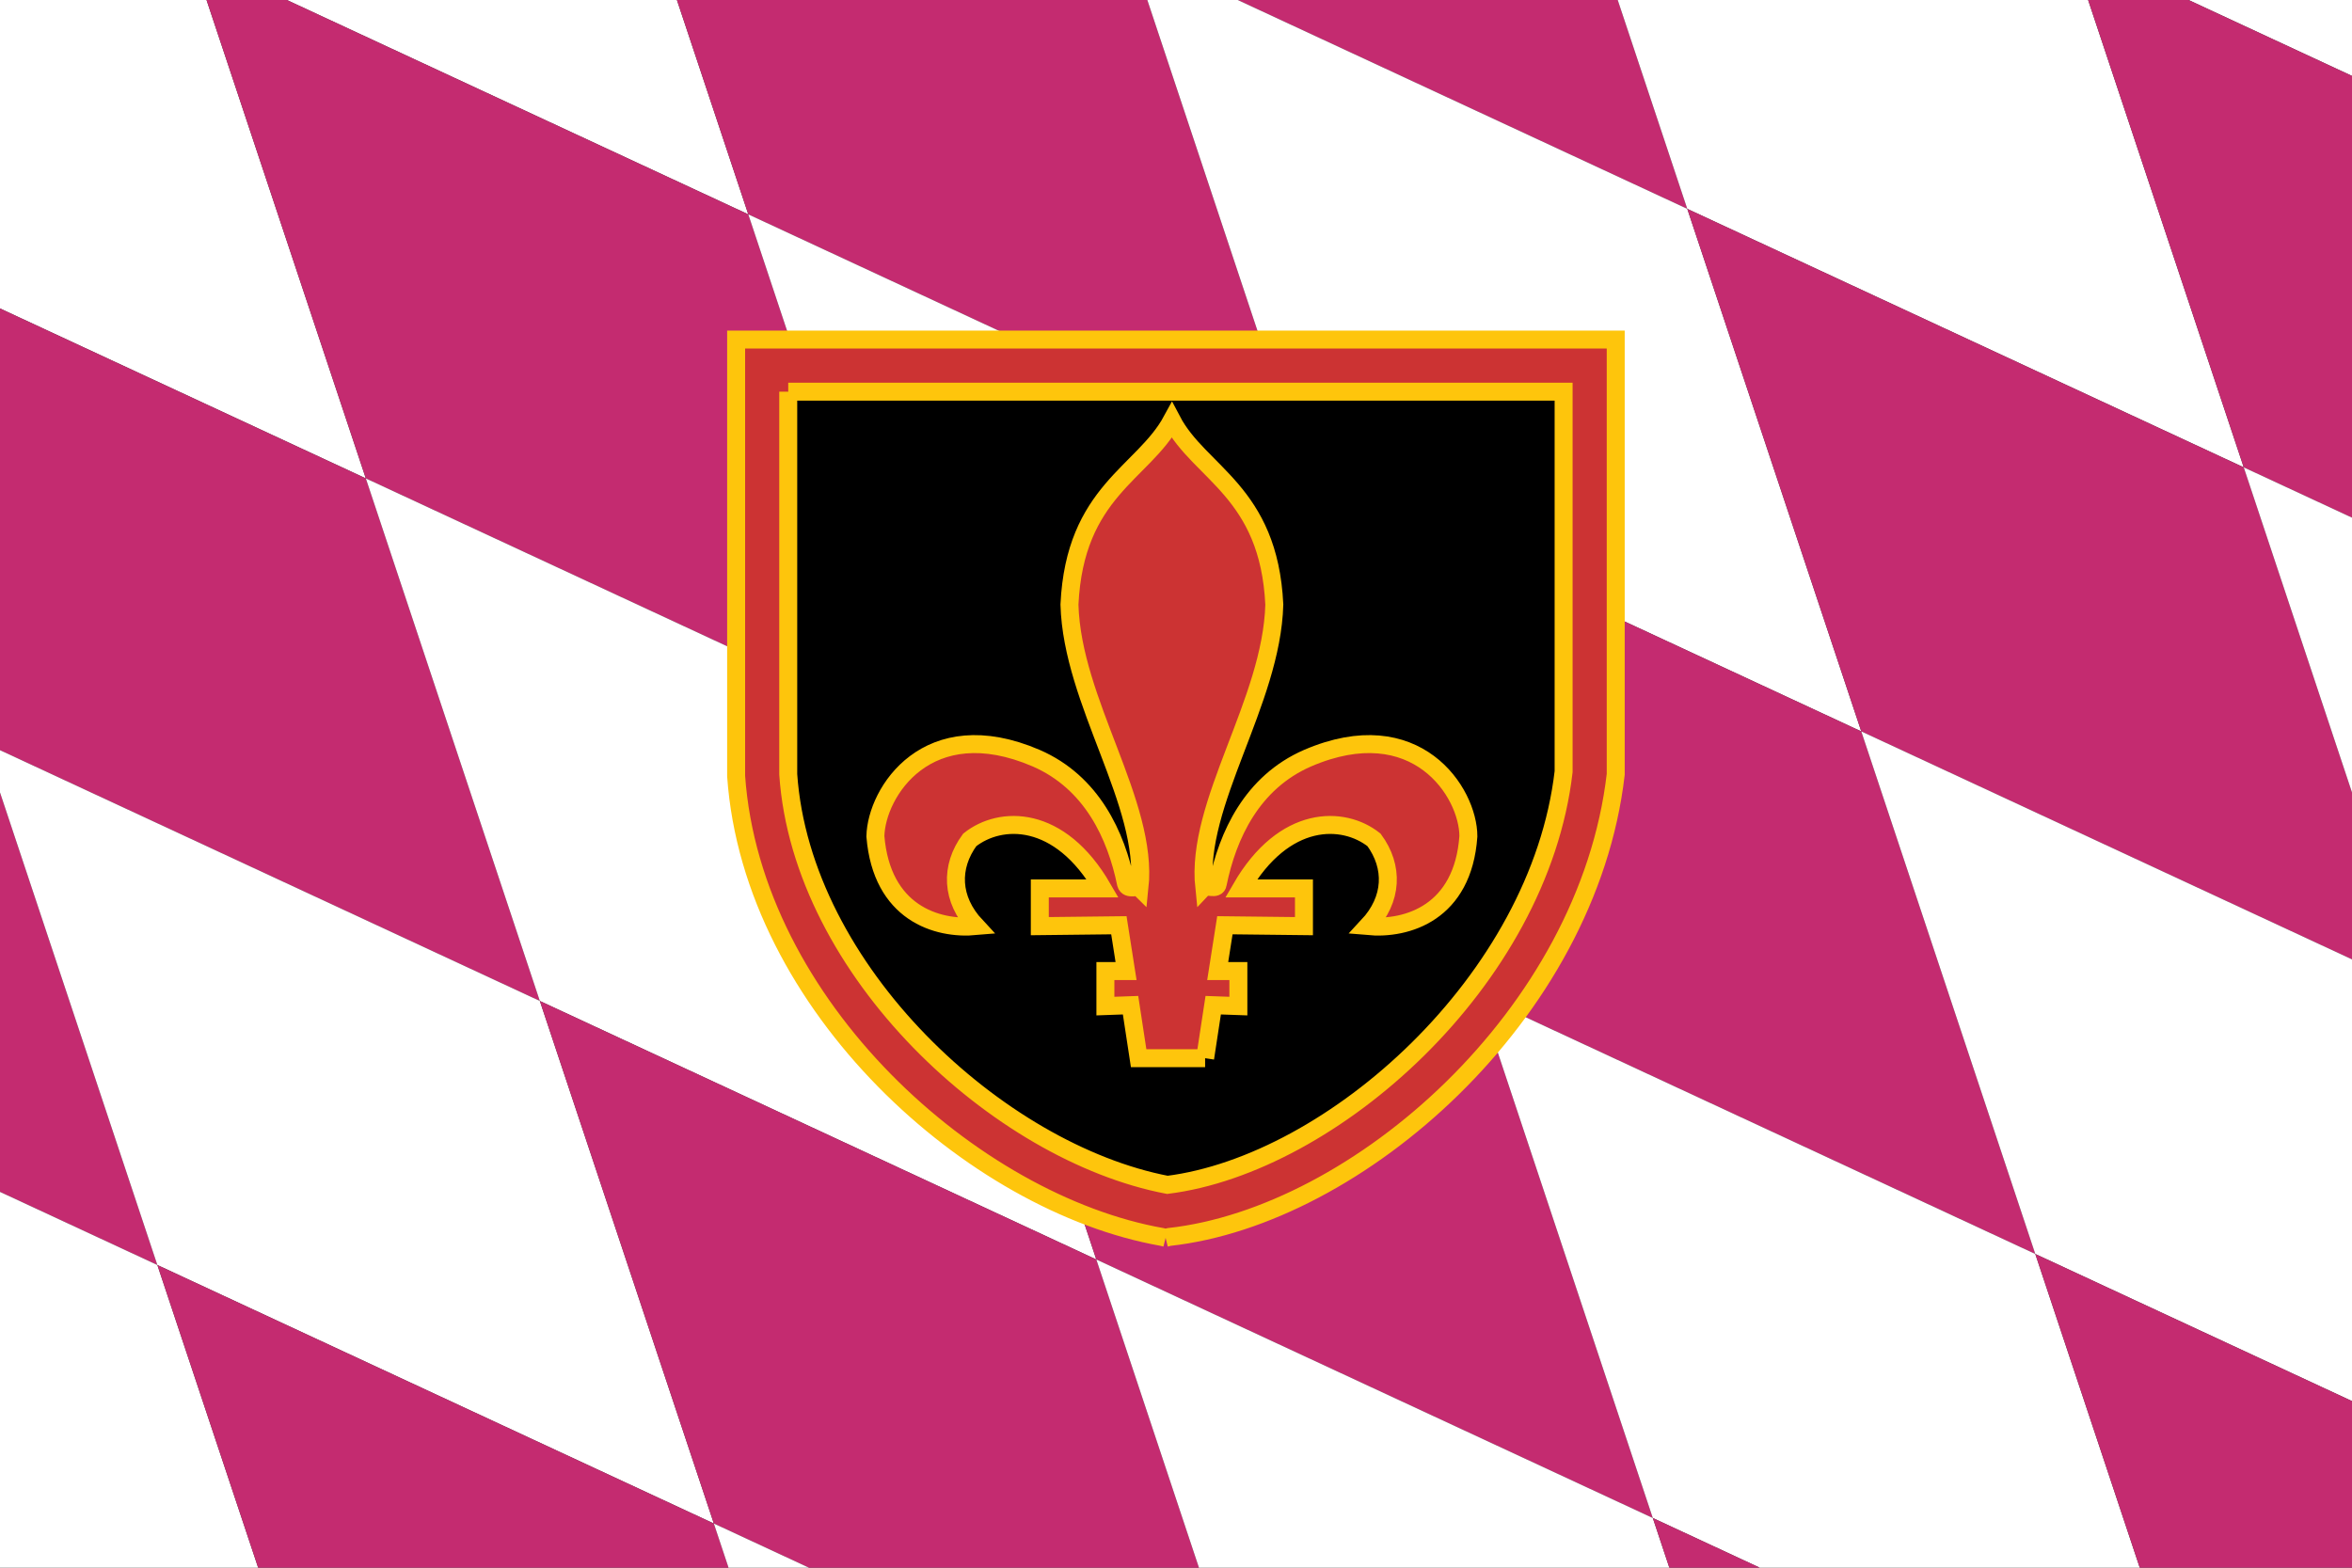 <?xml version="1.0" encoding="utf-8" ?>
<svg baseProfile="full" height="100px" version="1.1" width="150px" xmlns="http://www.w3.org/2000/svg" xmlns:ev="http://www.w3.org/2001/xml-events" xmlns:xlink="http://www.w3.org/1999/xlink"><rect width="100%" height="100%" fill="#333333" stroke="none"/><defs><clipPath id="mask0"><rect height="100" width="150" x="0" y="0" /></clipPath></defs><g clip-path="url(#mask0)"><rect fill="#c42b70" height="33.333" stroke="none" transform="translate(-600 -400) skewX(18.414) skewY(28.797)" width="30.0" x="0.0" y="0.0" /><rect fill="#ffffff" height="33.333" stroke="none" transform="translate(-600 -400) skewX(18.414) skewY(28.797)" width="30.0" x="0.0" y="33.333" /><rect fill="#c42b70" height="33.333" stroke="none" transform="translate(-600 -400) skewX(18.414) skewY(28.797)" width="30.0" x="0.0" y="66.667" /><rect fill="#ffffff" height="33.333" stroke="none" transform="translate(-600 -400) skewX(18.414) skewY(28.797)" width="30.0" x="0.0" y="100.0" /><rect fill="#c42b70" height="33.333" stroke="none" transform="translate(-600 -400) skewX(18.414) skewY(28.797)" width="30.0" x="0.0" y="133.333" /><rect fill="#ffffff" height="33.333" stroke="none" transform="translate(-600 -400) skewX(18.414) skewY(28.797)" width="30.0" x="0.0" y="166.667" /><rect fill="#c42b70" height="33.333" stroke="none" transform="translate(-600 -400) skewX(18.414) skewY(28.797)" width="30.0" x="0.0" y="200.0" /><rect fill="#ffffff" height="33.333" stroke="none" transform="translate(-600 -400) skewX(18.414) skewY(28.797)" width="30.0" x="0.0" y="233.333" /><rect fill="#c42b70" height="33.333" stroke="none" transform="translate(-600 -400) skewX(18.414) skewY(28.797)" width="30.0" x="0.0" y="266.667" /><rect fill="#ffffff" height="33.333" stroke="none" transform="translate(-600 -400) skewX(18.414) skewY(28.797)" width="30.0" x="0.0" y="300.0" /><rect fill="#c42b70" height="33.333" stroke="none" transform="translate(-600 -400) skewX(18.414) skewY(28.797)" width="30.0" x="0.0" y="333.333" /><rect fill="#ffffff" height="33.333" stroke="none" transform="translate(-600 -400) skewX(18.414) skewY(28.797)" width="30.0" x="0.0" y="366.667" /><rect fill="#c42b70" height="33.333" stroke="none" transform="translate(-600 -400) skewX(18.414) skewY(28.797)" width="30.0" x="0.0" y="400.0" /><rect fill="#ffffff" height="33.333" stroke="none" transform="translate(-600 -400) skewX(18.414) skewY(28.797)" width="30.0" x="0.0" y="433.333" /><rect fill="#c42b70" height="33.333" stroke="none" transform="translate(-600 -400) skewX(18.414) skewY(28.797)" width="30.0" x="0.0" y="466.667" /><rect fill="#ffffff" height="33.333" stroke="none" transform="translate(-600 -400) skewX(18.414) skewY(28.797)" width="30.0" x="30.0" y="0.0" /><rect fill="#c42b70" height="33.333" stroke="none" transform="translate(-600 -400) skewX(18.414) skewY(28.797)" width="30.0" x="30.0" y="33.333" /><rect fill="#ffffff" height="33.333" stroke="none" transform="translate(-600 -400) skewX(18.414) skewY(28.797)" width="30.0" x="30.0" y="66.667" /><rect fill="#c42b70" height="33.333" stroke="none" transform="translate(-600 -400) skewX(18.414) skewY(28.797)" width="30.0" x="30.0" y="100.0" /><rect fill="#ffffff" height="33.333" stroke="none" transform="translate(-600 -400) skewX(18.414) skewY(28.797)" width="30.0" x="30.0" y="133.333" /><rect fill="#c42b70" height="33.333" stroke="none" transform="translate(-600 -400) skewX(18.414) skewY(28.797)" width="30.0" x="30.0" y="166.667" /><rect fill="#ffffff" height="33.333" stroke="none" transform="translate(-600 -400) skewX(18.414) skewY(28.797)" width="30.0" x="30.0" y="200.0" /><rect fill="#c42b70" height="33.333" stroke="none" transform="translate(-600 -400) skewX(18.414) skewY(28.797)" width="30.0" x="30.0" y="233.333" /><rect fill="#ffffff" height="33.333" stroke="none" transform="translate(-600 -400) skewX(18.414) skewY(28.797)" width="30.0" x="30.0" y="266.667" /><rect fill="#c42b70" height="33.333" stroke="none" transform="translate(-600 -400) skewX(18.414) skewY(28.797)" width="30.0" x="30.0" y="300.0" /><rect fill="#ffffff" height="33.333" stroke="none" transform="translate(-600 -400) skewX(18.414) skewY(28.797)" width="30.0" x="30.0" y="333.333" /><rect fill="#c42b70" height="33.333" stroke="none" transform="translate(-600 -400) skewX(18.414) skewY(28.797)" width="30.0" x="30.0" y="366.667" /><rect fill="#ffffff" height="33.333" stroke="none" transform="translate(-600 -400) skewX(18.414) skewY(28.797)" width="30.0" x="30.0" y="400.0" /><rect fill="#c42b70" height="33.333" stroke="none" transform="translate(-600 -400) skewX(18.414) skewY(28.797)" width="30.0" x="30.0" y="433.333" /><rect fill="#ffffff" height="33.333" stroke="none" transform="translate(-600 -400) skewX(18.414) skewY(28.797)" width="30.0" x="30.0" y="466.667" /><rect fill="#c42b70" height="33.333" stroke="none" transform="translate(-600 -400) skewX(18.414) skewY(28.797)" width="30.0" x="60.0" y="0.0" /><rect fill="#ffffff" height="33.333" stroke="none" transform="translate(-600 -400) skewX(18.414) skewY(28.797)" width="30.0" x="60.0" y="33.333" /><rect fill="#c42b70" height="33.333" stroke="none" transform="translate(-600 -400) skewX(18.414) skewY(28.797)" width="30.0" x="60.0" y="66.667" /><rect fill="#ffffff" height="33.333" stroke="none" transform="translate(-600 -400) skewX(18.414) skewY(28.797)" width="30.0" x="60.0" y="100.0" /><rect fill="#c42b70" height="33.333" stroke="none" transform="translate(-600 -400) skewX(18.414) skewY(28.797)" width="30.0" x="60.0" y="133.333" /><rect fill="#ffffff" height="33.333" stroke="none" transform="translate(-600 -400) skewX(18.414) skewY(28.797)" width="30.0" x="60.0" y="166.667" /><rect fill="#c42b70" height="33.333" stroke="none" transform="translate(-600 -400) skewX(18.414) skewY(28.797)" width="30.0" x="60.0" y="200.0" /><rect fill="#ffffff" height="33.333" stroke="none" transform="translate(-600 -400) skewX(18.414) skewY(28.797)" width="30.0" x="60.0" y="233.333" /><rect fill="#c42b70" height="33.333" stroke="none" transform="translate(-600 -400) skewX(18.414) skewY(28.797)" width="30.0" x="60.0" y="266.667" /><rect fill="#ffffff" height="33.333" stroke="none" transform="translate(-600 -400) skewX(18.414) skewY(28.797)" width="30.0" x="60.0" y="300.0" /><rect fill="#c42b70" height="33.333" stroke="none" transform="translate(-600 -400) skewX(18.414) skewY(28.797)" width="30.0" x="60.0" y="333.333" /><rect fill="#ffffff" height="33.333" stroke="none" transform="translate(-600 -400) skewX(18.414) skewY(28.797)" width="30.0" x="60.0" y="366.667" /><rect fill="#c42b70" height="33.333" stroke="none" transform="translate(-600 -400) skewX(18.414) skewY(28.797)" width="30.0" x="60.0" y="400.0" /><rect fill="#ffffff" height="33.333" stroke="none" transform="translate(-600 -400) skewX(18.414) skewY(28.797)" width="30.0" x="60.0" y="433.333" /><rect fill="#c42b70" height="33.333" stroke="none" transform="translate(-600 -400) skewX(18.414) skewY(28.797)" width="30.0" x="60.0" y="466.667" /><rect fill="#ffffff" height="33.333" stroke="none" transform="translate(-600 -400) skewX(18.414) skewY(28.797)" width="30.0" x="90.0" y="0.0" /><rect fill="#c42b70" height="33.333" stroke="none" transform="translate(-600 -400) skewX(18.414) skewY(28.797)" width="30.0" x="90.0" y="33.333" /><rect fill="#ffffff" height="33.333" stroke="none" transform="translate(-600 -400) skewX(18.414) skewY(28.797)" width="30.0" x="90.0" y="66.667" /><rect fill="#c42b70" height="33.333" stroke="none" transform="translate(-600 -400) skewX(18.414) skewY(28.797)" width="30.0" x="90.0" y="100.0" /><rect fill="#ffffff" height="33.333" stroke="none" transform="translate(-600 -400) skewX(18.414) skewY(28.797)" width="30.0" x="90.0" y="133.333" /><rect fill="#c42b70" height="33.333" stroke="none" transform="translate(-600 -400) skewX(18.414) skewY(28.797)" width="30.0" x="90.0" y="166.667" /><rect fill="#ffffff" height="33.333" stroke="none" transform="translate(-600 -400) skewX(18.414) skewY(28.797)" width="30.0" x="90.0" y="200.0" /><rect fill="#c42b70" height="33.333" stroke="none" transform="translate(-600 -400) skewX(18.414) skewY(28.797)" width="30.0" x="90.0" y="233.333" /><rect fill="#ffffff" height="33.333" stroke="none" transform="translate(-600 -400) skewX(18.414) skewY(28.797)" width="30.0" x="90.0" y="266.667" /><rect fill="#c42b70" height="33.333" stroke="none" transform="translate(-600 -400) skewX(18.414) skewY(28.797)" width="30.0" x="90.0" y="300.0" /><rect fill="#ffffff" height="33.333" stroke="none" transform="translate(-600 -400) skewX(18.414) skewY(28.797)" width="30.0" x="90.0" y="333.333" /><rect fill="#c42b70" height="33.333" stroke="none" transform="translate(-600 -400) skewX(18.414) skewY(28.797)" width="30.0" x="90.0" y="366.667" /><rect fill="#ffffff" height="33.333" stroke="none" transform="translate(-600 -400) skewX(18.414) skewY(28.797)" width="30.0" x="90.0" y="400.0" /><rect fill="#c42b70" height="33.333" stroke="none" transform="translate(-600 -400) skewX(18.414) skewY(28.797)" width="30.0" x="90.0" y="433.333" /><rect fill="#ffffff" height="33.333" stroke="none" transform="translate(-600 -400) skewX(18.414) skewY(28.797)" width="30.0" x="90.0" y="466.667" /><rect fill="#c42b70" height="33.333" stroke="none" transform="translate(-600 -400) skewX(18.414) skewY(28.797)" width="30.0" x="120.0" y="0.0" /><rect fill="#ffffff" height="33.333" stroke="none" transform="translate(-600 -400) skewX(18.414) skewY(28.797)" width="30.0" x="120.0" y="33.333" /><rect fill="#c42b70" height="33.333" stroke="none" transform="translate(-600 -400) skewX(18.414) skewY(28.797)" width="30.0" x="120.0" y="66.667" /><rect fill="#ffffff" height="33.333" stroke="none" transform="translate(-600 -400) skewX(18.414) skewY(28.797)" width="30.0" x="120.0" y="100.0" /><rect fill="#c42b70" height="33.333" stroke="none" transform="translate(-600 -400) skewX(18.414) skewY(28.797)" width="30.0" x="120.0" y="133.333" /><rect fill="#ffffff" height="33.333" stroke="none" transform="translate(-600 -400) skewX(18.414) skewY(28.797)" width="30.0" x="120.0" y="166.667" /><rect fill="#c42b70" height="33.333" stroke="none" transform="translate(-600 -400) skewX(18.414) skewY(28.797)" width="30.0" x="120.0" y="200.0" /><rect fill="#ffffff" height="33.333" stroke="none" transform="translate(-600 -400) skewX(18.414) skewY(28.797)" width="30.0" x="120.0" y="233.333" /><rect fill="#c42b70" height="33.333" stroke="none" transform="translate(-600 -400) skewX(18.414) skewY(28.797)" width="30.0" x="120.0" y="266.667" /><rect fill="#ffffff" height="33.333" stroke="none" transform="translate(-600 -400) skewX(18.414) skewY(28.797)" width="30.0" x="120.0" y="300.0" /><rect fill="#c42b70" height="33.333" stroke="none" transform="translate(-600 -400) skewX(18.414) skewY(28.797)" width="30.0" x="120.0" y="333.333" /><rect fill="#ffffff" height="33.333" stroke="none" transform="translate(-600 -400) skewX(18.414) skewY(28.797)" width="30.0" x="120.0" y="366.667" /><rect fill="#c42b70" height="33.333" stroke="none" transform="translate(-600 -400) skewX(18.414) skewY(28.797)" width="30.0" x="120.0" y="400.0" /><rect fill="#ffffff" height="33.333" stroke="none" transform="translate(-600 -400) skewX(18.414) skewY(28.797)" width="30.0" x="120.0" y="433.333" /><rect fill="#c42b70" height="33.333" stroke="none" transform="translate(-600 -400) skewX(18.414) skewY(28.797)" width="30.0" x="120.0" y="466.667" /><rect fill="#ffffff" height="33.333" stroke="none" transform="translate(-600 -400) skewX(18.414) skewY(28.797)" width="30.0" x="150.0" y="0.0" /><rect fill="#c42b70" height="33.333" stroke="none" transform="translate(-600 -400) skewX(18.414) skewY(28.797)" width="30.0" x="150.0" y="33.333" /><rect fill="#ffffff" height="33.333" stroke="none" transform="translate(-600 -400) skewX(18.414) skewY(28.797)" width="30.0" x="150.0" y="66.667" /><rect fill="#c42b70" height="33.333" stroke="none" transform="translate(-600 -400) skewX(18.414) skewY(28.797)" width="30.0" x="150.0" y="100.0" /><rect fill="#ffffff" height="33.333" stroke="none" transform="translate(-600 -400) skewX(18.414) skewY(28.797)" width="30.0" x="150.0" y="133.333" /><rect fill="#c42b70" height="33.333" stroke="none" transform="translate(-600 -400) skewX(18.414) skewY(28.797)" width="30.0" x="150.0" y="166.667" /><rect fill="#ffffff" height="33.333" stroke="none" transform="translate(-600 -400) skewX(18.414) skewY(28.797)" width="30.0" x="150.0" y="200.0" /><rect fill="#c42b70" height="33.333" stroke="none" transform="translate(-600 -400) skewX(18.414) skewY(28.797)" width="30.0" x="150.0" y="233.333" /><rect fill="#ffffff" height="33.333" stroke="none" transform="translate(-600 -400) skewX(18.414) skewY(28.797)" width="30.0" x="150.0" y="266.667" /><rect fill="#c42b70" height="33.333" stroke="none" transform="translate(-600 -400) skewX(18.414) skewY(28.797)" width="30.0" x="150.0" y="300.0" /><rect fill="#ffffff" height="33.333" stroke="none" transform="translate(-600 -400) skewX(18.414) skewY(28.797)" width="30.0" x="150.0" y="333.333" /><rect fill="#c42b70" height="33.333" stroke="none" transform="translate(-600 -400) skewX(18.414) skewY(28.797)" width="30.0" x="150.0" y="366.667" /><rect fill="#ffffff" height="33.333" stroke="none" transform="translate(-600 -400) skewX(18.414) skewY(28.797)" width="30.0" x="150.0" y="400.0" /><rect fill="#c42b70" height="33.333" stroke="none" transform="translate(-600 -400) skewX(18.414) skewY(28.797)" width="30.0" x="150.0" y="433.333" /><rect fill="#ffffff" height="33.333" stroke="none" transform="translate(-600 -400) skewX(18.414) skewY(28.797)" width="30.0" x="150.0" y="466.667" /><rect fill="#c42b70" height="33.333" stroke="none" transform="translate(-600 -400) skewX(18.414) skewY(28.797)" width="30.0" x="180.0" y="0.0" /><rect fill="#ffffff" height="33.333" stroke="none" transform="translate(-600 -400) skewX(18.414) skewY(28.797)" width="30.0" x="180.0" y="33.333" /><rect fill="#c42b70" height="33.333" stroke="none" transform="translate(-600 -400) skewX(18.414) skewY(28.797)" width="30.0" x="180.0" y="66.667" /><rect fill="#ffffff" height="33.333" stroke="none" transform="translate(-600 -400) skewX(18.414) skewY(28.797)" width="30.0" x="180.0" y="100.0" /><rect fill="#c42b70" height="33.333" stroke="none" transform="translate(-600 -400) skewX(18.414) skewY(28.797)" width="30.0" x="180.0" y="133.333" /><rect fill="#ffffff" height="33.333" stroke="none" transform="translate(-600 -400) skewX(18.414) skewY(28.797)" width="30.0" x="180.0" y="166.667" /><rect fill="#c42b70" height="33.333" stroke="none" transform="translate(-600 -400) skewX(18.414) skewY(28.797)" width="30.0" x="180.0" y="200.0" /><rect fill="#ffffff" height="33.333" stroke="none" transform="translate(-600 -400) skewX(18.414) skewY(28.797)" width="30.0" x="180.0" y="233.333" /><rect fill="#c42b70" height="33.333" stroke="none" transform="translate(-600 -400) skewX(18.414) skewY(28.797)" width="30.0" x="180.0" y="266.667" /><rect fill="#ffffff" height="33.333" stroke="none" transform="translate(-600 -400) skewX(18.414) skewY(28.797)" width="30.0" x="180.0" y="300.0" /><rect fill="#c42b70" height="33.333" stroke="none" transform="translate(-600 -400) skewX(18.414) skewY(28.797)" width="30.0" x="180.0" y="333.333" /><rect fill="#ffffff" height="33.333" stroke="none" transform="translate(-600 -400) skewX(18.414) skewY(28.797)" width="30.0" x="180.0" y="366.667" /><rect fill="#c42b70" height="33.333" stroke="none" transform="translate(-600 -400) skewX(18.414) skewY(28.797)" width="30.0" x="180.0" y="400.0" /><rect fill="#ffffff" height="33.333" stroke="none" transform="translate(-600 -400) skewX(18.414) skewY(28.797)" width="30.0" x="180.0" y="433.333" /><rect fill="#c42b70" height="33.333" stroke="none" transform="translate(-600 -400) skewX(18.414) skewY(28.797)" width="30.0" x="180.0" y="466.667" /><rect fill="#ffffff" height="33.333" stroke="none" transform="translate(-600 -400) skewX(18.414) skewY(28.797)" width="30.0" x="210.0" y="0.0" /><rect fill="#c42b70" height="33.333" stroke="none" transform="translate(-600 -400) skewX(18.414) skewY(28.797)" width="30.0" x="210.0" y="33.333" /><rect fill="#ffffff" height="33.333" stroke="none" transform="translate(-600 -400) skewX(18.414) skewY(28.797)" width="30.0" x="210.0" y="66.667" /><rect fill="#c42b70" height="33.333" stroke="none" transform="translate(-600 -400) skewX(18.414) skewY(28.797)" width="30.0" x="210.0" y="100.0" /><rect fill="#ffffff" height="33.333" stroke="none" transform="translate(-600 -400) skewX(18.414) skewY(28.797)" width="30.0" x="210.0" y="133.333" /><rect fill="#c42b70" height="33.333" stroke="none" transform="translate(-600 -400) skewX(18.414) skewY(28.797)" width="30.0" x="210.0" y="166.667" /><rect fill="#ffffff" height="33.333" stroke="none" transform="translate(-600 -400) skewX(18.414) skewY(28.797)" width="30.0" x="210.0" y="200.0" /><rect fill="#c42b70" height="33.333" stroke="none" transform="translate(-600 -400) skewX(18.414) skewY(28.797)" width="30.0" x="210.0" y="233.333" /><rect fill="#ffffff" height="33.333" stroke="none" transform="translate(-600 -400) skewX(18.414) skewY(28.797)" width="30.0" x="210.0" y="266.667" /><rect fill="#c42b70" height="33.333" stroke="none" transform="translate(-600 -400) skewX(18.414) skewY(28.797)" width="30.0" x="210.0" y="300.0" /><rect fill="#ffffff" height="33.333" stroke="none" transform="translate(-600 -400) skewX(18.414) skewY(28.797)" width="30.0" x="210.0" y="333.333" /><rect fill="#c42b70" height="33.333" stroke="none" transform="translate(-600 -400) skewX(18.414) skewY(28.797)" width="30.0" x="210.0" y="366.667" /><rect fill="#ffffff" height="33.333" stroke="none" transform="translate(-600 -400) skewX(18.414) skewY(28.797)" width="30.0" x="210.0" y="400.0" /><rect fill="#c42b70" height="33.333" stroke="none" transform="translate(-600 -400) skewX(18.414) skewY(28.797)" width="30.0" x="210.0" y="433.333" /><rect fill="#ffffff" height="33.333" stroke="none" transform="translate(-600 -400) skewX(18.414) skewY(28.797)" width="30.0" x="210.0" y="466.667" /><rect fill="#c42b70" height="33.333" stroke="none" transform="translate(-600 -400) skewX(18.414) skewY(28.797)" width="30.0" x="240.0" y="0.0" /><rect fill="#ffffff" height="33.333" stroke="none" transform="translate(-600 -400) skewX(18.414) skewY(28.797)" width="30.0" x="240.0" y="33.333" /><rect fill="#c42b70" height="33.333" stroke="none" transform="translate(-600 -400) skewX(18.414) skewY(28.797)" width="30.0" x="240.0" y="66.667" /><rect fill="#ffffff" height="33.333" stroke="none" transform="translate(-600 -400) skewX(18.414) skewY(28.797)" width="30.0" x="240.0" y="100.0" /><rect fill="#c42b70" height="33.333" stroke="none" transform="translate(-600 -400) skewX(18.414) skewY(28.797)" width="30.0" x="240.0" y="133.333" /><rect fill="#ffffff" height="33.333" stroke="none" transform="translate(-600 -400) skewX(18.414) skewY(28.797)" width="30.0" x="240.0" y="166.667" /><rect fill="#c42b70" height="33.333" stroke="none" transform="translate(-600 -400) skewX(18.414) skewY(28.797)" width="30.0" x="240.0" y="200.0" /><rect fill="#ffffff" height="33.333" stroke="none" transform="translate(-600 -400) skewX(18.414) skewY(28.797)" width="30.0" x="240.0" y="233.333" /><rect fill="#c42b70" height="33.333" stroke="none" transform="translate(-600 -400) skewX(18.414) skewY(28.797)" width="30.0" x="240.0" y="266.667" /><rect fill="#ffffff" height="33.333" stroke="none" transform="translate(-600 -400) skewX(18.414) skewY(28.797)" width="30.0" x="240.0" y="300.0" /><rect fill="#c42b70" height="33.333" stroke="none" transform="translate(-600 -400) skewX(18.414) skewY(28.797)" width="30.0" x="240.0" y="333.333" /><rect fill="#ffffff" height="33.333" stroke="none" transform="translate(-600 -400) skewX(18.414) skewY(28.797)" width="30.0" x="240.0" y="366.667" /><rect fill="#c42b70" height="33.333" stroke="none" transform="translate(-600 -400) skewX(18.414) skewY(28.797)" width="30.0" x="240.0" y="400.0" /><rect fill="#ffffff" height="33.333" stroke="none" transform="translate(-600 -400) skewX(18.414) skewY(28.797)" width="30.0" x="240.0" y="433.333" /><rect fill="#c42b70" height="33.333" stroke="none" transform="translate(-600 -400) skewX(18.414) skewY(28.797)" width="30.0" x="240.0" y="466.667" /><rect fill="#ffffff" height="33.333" stroke="none" transform="translate(-600 -400) skewX(18.414) skewY(28.797)" width="30.0" x="270.0" y="0.0" /><rect fill="#c42b70" height="33.333" stroke="none" transform="translate(-600 -400) skewX(18.414) skewY(28.797)" width="30.0" x="270.0" y="33.333" /><rect fill="#ffffff" height="33.333" stroke="none" transform="translate(-600 -400) skewX(18.414) skewY(28.797)" width="30.0" x="270.0" y="66.667" /><rect fill="#c42b70" height="33.333" stroke="none" transform="translate(-600 -400) skewX(18.414) skewY(28.797)" width="30.0" x="270.0" y="100.0" /><rect fill="#ffffff" height="33.333" stroke="none" transform="translate(-600 -400) skewX(18.414) skewY(28.797)" width="30.0" x="270.0" y="133.333" /><rect fill="#c42b70" height="33.333" stroke="none" transform="translate(-600 -400) skewX(18.414) skewY(28.797)" width="30.0" x="270.0" y="166.667" /><rect fill="#ffffff" height="33.333" stroke="none" transform="translate(-600 -400) skewX(18.414) skewY(28.797)" width="30.0" x="270.0" y="200.0" /><rect fill="#c42b70" height="33.333" stroke="none" transform="translate(-600 -400) skewX(18.414) skewY(28.797)" width="30.0" x="270.0" y="233.333" /><rect fill="#ffffff" height="33.333" stroke="none" transform="translate(-600 -400) skewX(18.414) skewY(28.797)" width="30.0" x="270.0" y="266.667" /><rect fill="#c42b70" height="33.333" stroke="none" transform="translate(-600 -400) skewX(18.414) skewY(28.797)" width="30.0" x="270.0" y="300.0" /><rect fill="#ffffff" height="33.333" stroke="none" transform="translate(-600 -400) skewX(18.414) skewY(28.797)" width="30.0" x="270.0" y="333.333" /><rect fill="#c42b70" height="33.333" stroke="none" transform="translate(-600 -400) skewX(18.414) skewY(28.797)" width="30.0" x="270.0" y="366.667" /><rect fill="#ffffff" height="33.333" stroke="none" transform="translate(-600 -400) skewX(18.414) skewY(28.797)" width="30.0" x="270.0" y="400.0" /><rect fill="#c42b70" height="33.333" stroke="none" transform="translate(-600 -400) skewX(18.414) skewY(28.797)" width="30.0" x="270.0" y="433.333" /><rect fill="#ffffff" height="33.333" stroke="none" transform="translate(-600 -400) skewX(18.414) skewY(28.797)" width="30.0" x="270.0" y="466.667" /><rect fill="#c42b70" height="33.333" stroke="none" transform="translate(-600 -400) skewX(18.414) skewY(28.797)" width="30.0" x="300.0" y="0.0" /><rect fill="#ffffff" height="33.333" stroke="none" transform="translate(-600 -400) skewX(18.414) skewY(28.797)" width="30.0" x="300.0" y="33.333" /><rect fill="#c42b70" height="33.333" stroke="none" transform="translate(-600 -400) skewX(18.414) skewY(28.797)" width="30.0" x="300.0" y="66.667" /><rect fill="#ffffff" height="33.333" stroke="none" transform="translate(-600 -400) skewX(18.414) skewY(28.797)" width="30.0" x="300.0" y="100.0" /><rect fill="#c42b70" height="33.333" stroke="none" transform="translate(-600 -400) skewX(18.414) skewY(28.797)" width="30.0" x="300.0" y="133.333" /><rect fill="#ffffff" height="33.333" stroke="none" transform="translate(-600 -400) skewX(18.414) skewY(28.797)" width="30.0" x="300.0" y="166.667" /><rect fill="#c42b70" height="33.333" stroke="none" transform="translate(-600 -400) skewX(18.414) skewY(28.797)" width="30.0" x="300.0" y="200.0" /><rect fill="#ffffff" height="33.333" stroke="none" transform="translate(-600 -400) skewX(18.414) skewY(28.797)" width="30.0" x="300.0" y="233.333" /><rect fill="#c42b70" height="33.333" stroke="none" transform="translate(-600 -400) skewX(18.414) skewY(28.797)" width="30.0" x="300.0" y="266.667" /><rect fill="#ffffff" height="33.333" stroke="none" transform="translate(-600 -400) skewX(18.414) skewY(28.797)" width="30.0" x="300.0" y="300.0" /><rect fill="#c42b70" height="33.333" stroke="none" transform="translate(-600 -400) skewX(18.414) skewY(28.797)" width="30.0" x="300.0" y="333.333" /><rect fill="#ffffff" height="33.333" stroke="none" transform="translate(-600 -400) skewX(18.414) skewY(28.797)" width="30.0" x="300.0" y="366.667" /><rect fill="#c42b70" height="33.333" stroke="none" transform="translate(-600 -400) skewX(18.414) skewY(28.797)" width="30.0" x="300.0" y="400.0" /><rect fill="#ffffff" height="33.333" stroke="none" transform="translate(-600 -400) skewX(18.414) skewY(28.797)" width="30.0" x="300.0" y="433.333" /><rect fill="#c42b70" height="33.333" stroke="none" transform="translate(-600 -400) skewX(18.414) skewY(28.797)" width="30.0" x="300.0" y="466.667" /><rect fill="#ffffff" height="33.333" stroke="none" transform="translate(-600 -400) skewX(18.414) skewY(28.797)" width="30.0" x="330.0" y="0.0" /><rect fill="#c42b70" height="33.333" stroke="none" transform="translate(-600 -400) skewX(18.414) skewY(28.797)" width="30.0" x="330.0" y="33.333" /><rect fill="#ffffff" height="33.333" stroke="none" transform="translate(-600 -400) skewX(18.414) skewY(28.797)" width="30.0" x="330.0" y="66.667" /><rect fill="#c42b70" height="33.333" stroke="none" transform="translate(-600 -400) skewX(18.414) skewY(28.797)" width="30.0" x="330.0" y="100.0" /><rect fill="#ffffff" height="33.333" stroke="none" transform="translate(-600 -400) skewX(18.414) skewY(28.797)" width="30.0" x="330.0" y="133.333" /><rect fill="#c42b70" height="33.333" stroke="none" transform="translate(-600 -400) skewX(18.414) skewY(28.797)" width="30.0" x="330.0" y="166.667" /><rect fill="#ffffff" height="33.333" stroke="none" transform="translate(-600 -400) skewX(18.414) skewY(28.797)" width="30.0" x="330.0" y="200.0" /><rect fill="#c42b70" height="33.333" stroke="none" transform="translate(-600 -400) skewX(18.414) skewY(28.797)" width="30.0" x="330.0" y="233.333" /><rect fill="#ffffff" height="33.333" stroke="none" transform="translate(-600 -400) skewX(18.414) skewY(28.797)" width="30.0" x="330.0" y="266.667" /><rect fill="#c42b70" height="33.333" stroke="none" transform="translate(-600 -400) skewX(18.414) skewY(28.797)" width="30.0" x="330.0" y="300.0" /><rect fill="#ffffff" height="33.333" stroke="none" transform="translate(-600 -400) skewX(18.414) skewY(28.797)" width="30.0" x="330.0" y="333.333" /><rect fill="#c42b70" height="33.333" stroke="none" transform="translate(-600 -400) skewX(18.414) skewY(28.797)" width="30.0" x="330.0" y="366.667" /><rect fill="#ffffff" height="33.333" stroke="none" transform="translate(-600 -400) skewX(18.414) skewY(28.797)" width="30.0" x="330.0" y="400.0" /><rect fill="#c42b70" height="33.333" stroke="none" transform="translate(-600 -400) skewX(18.414) skewY(28.797)" width="30.0" x="330.0" y="433.333" /><rect fill="#ffffff" height="33.333" stroke="none" transform="translate(-600 -400) skewX(18.414) skewY(28.797)" width="30.0" x="330.0" y="466.667" /><rect fill="#c42b70" height="33.333" stroke="none" transform="translate(-600 -400) skewX(18.414) skewY(28.797)" width="30.0" x="360.0" y="0.0" /><rect fill="#ffffff" height="33.333" stroke="none" transform="translate(-600 -400) skewX(18.414) skewY(28.797)" width="30.0" x="360.0" y="33.333" /><rect fill="#c42b70" height="33.333" stroke="none" transform="translate(-600 -400) skewX(18.414) skewY(28.797)" width="30.0" x="360.0" y="66.667" /><rect fill="#ffffff" height="33.333" stroke="none" transform="translate(-600 -400) skewX(18.414) skewY(28.797)" width="30.0" x="360.0" y="100.0" /><rect fill="#c42b70" height="33.333" stroke="none" transform="translate(-600 -400) skewX(18.414) skewY(28.797)" width="30.0" x="360.0" y="133.333" /><rect fill="#ffffff" height="33.333" stroke="none" transform="translate(-600 -400) skewX(18.414) skewY(28.797)" width="30.0" x="360.0" y="166.667" /><rect fill="#c42b70" height="33.333" stroke="none" transform="translate(-600 -400) skewX(18.414) skewY(28.797)" width="30.0" x="360.0" y="200.0" /><rect fill="#ffffff" height="33.333" stroke="none" transform="translate(-600 -400) skewX(18.414) skewY(28.797)" width="30.0" x="360.0" y="233.333" /><rect fill="#c42b70" height="33.333" stroke="none" transform="translate(-600 -400) skewX(18.414) skewY(28.797)" width="30.0" x="360.0" y="266.667" /><rect fill="#ffffff" height="33.333" stroke="none" transform="translate(-600 -400) skewX(18.414) skewY(28.797)" width="30.0" x="360.0" y="300.0" /><rect fill="#c42b70" height="33.333" stroke="none" transform="translate(-600 -400) skewX(18.414) skewY(28.797)" width="30.0" x="360.0" y="333.333" /><rect fill="#ffffff" height="33.333" stroke="none" transform="translate(-600 -400) skewX(18.414) skewY(28.797)" width="30.0" x="360.0" y="366.667" /><rect fill="#c42b70" height="33.333" stroke="none" transform="translate(-600 -400) skewX(18.414) skewY(28.797)" width="30.0" x="360.0" y="400.0" /><rect fill="#ffffff" height="33.333" stroke="none" transform="translate(-600 -400) skewX(18.414) skewY(28.797)" width="30.0" x="360.0" y="433.333" /><rect fill="#c42b70" height="33.333" stroke="none" transform="translate(-600 -400) skewX(18.414) skewY(28.797)" width="30.0" x="360.0" y="466.667" /><rect fill="#ffffff" height="33.333" stroke="none" transform="translate(-600 -400) skewX(18.414) skewY(28.797)" width="30.0" x="390.0" y="0.0" /><rect fill="#c42b70" height="33.333" stroke="none" transform="translate(-600 -400) skewX(18.414) skewY(28.797)" width="30.0" x="390.0" y="33.333" /><rect fill="#ffffff" height="33.333" stroke="none" transform="translate(-600 -400) skewX(18.414) skewY(28.797)" width="30.0" x="390.0" y="66.667" /><rect fill="#c42b70" height="33.333" stroke="none" transform="translate(-600 -400) skewX(18.414) skewY(28.797)" width="30.0" x="390.0" y="100.0" /><rect fill="#ffffff" height="33.333" stroke="none" transform="translate(-600 -400) skewX(18.414) skewY(28.797)" width="30.0" x="390.0" y="133.333" /><rect fill="#c42b70" height="33.333" stroke="none" transform="translate(-600 -400) skewX(18.414) skewY(28.797)" width="30.0" x="390.0" y="166.667" /><rect fill="#ffffff" height="33.333" stroke="none" transform="translate(-600 -400) skewX(18.414) skewY(28.797)" width="30.0" x="390.0" y="200.0" /><rect fill="#c42b70" height="33.333" stroke="none" transform="translate(-600 -400) skewX(18.414) skewY(28.797)" width="30.0" x="390.0" y="233.333" /><rect fill="#ffffff" height="33.333" stroke="none" transform="translate(-600 -400) skewX(18.414) skewY(28.797)" width="30.0" x="390.0" y="266.667" /><rect fill="#c42b70" height="33.333" stroke="none" transform="translate(-600 -400) skewX(18.414) skewY(28.797)" width="30.0" x="390.0" y="300.0" /><rect fill="#ffffff" height="33.333" stroke="none" transform="translate(-600 -400) skewX(18.414) skewY(28.797)" width="30.0" x="390.0" y="333.333" /><rect fill="#c42b70" height="33.333" stroke="none" transform="translate(-600 -400) skewX(18.414) skewY(28.797)" width="30.0" x="390.0" y="366.667" /><rect fill="#ffffff" height="33.333" stroke="none" transform="translate(-600 -400) skewX(18.414) skewY(28.797)" width="30.0" x="390.0" y="400.0" /><rect fill="#c42b70" height="33.333" stroke="none" transform="translate(-600 -400) skewX(18.414) skewY(28.797)" width="30.0" x="390.0" y="433.333" /><rect fill="#ffffff" height="33.333" stroke="none" transform="translate(-600 -400) skewX(18.414) skewY(28.797)" width="30.0" x="390.0" y="466.667" /><rect fill="#c42b70" height="33.333" stroke="none" transform="translate(-600 -400) skewX(18.414) skewY(28.797)" width="30.0" x="420.0" y="0.0" /><rect fill="#ffffff" height="33.333" stroke="none" transform="translate(-600 -400) skewX(18.414) skewY(28.797)" width="30.0" x="420.0" y="33.333" /><rect fill="#c42b70" height="33.333" stroke="none" transform="translate(-600 -400) skewX(18.414) skewY(28.797)" width="30.0" x="420.0" y="66.667" /><rect fill="#ffffff" height="33.333" stroke="none" transform="translate(-600 -400) skewX(18.414) skewY(28.797)" width="30.0" x="420.0" y="100.0" /><rect fill="#c42b70" height="33.333" stroke="none" transform="translate(-600 -400) skewX(18.414) skewY(28.797)" width="30.0" x="420.0" y="133.333" /><rect fill="#ffffff" height="33.333" stroke="none" transform="translate(-600 -400) skewX(18.414) skewY(28.797)" width="30.0" x="420.0" y="166.667" /><rect fill="#c42b70" height="33.333" stroke="none" transform="translate(-600 -400) skewX(18.414) skewY(28.797)" width="30.0" x="420.0" y="200.0" /><rect fill="#ffffff" height="33.333" stroke="none" transform="translate(-600 -400) skewX(18.414) skewY(28.797)" width="30.0" x="420.0" y="233.333" /><rect fill="#c42b70" height="33.333" stroke="none" transform="translate(-600 -400) skewX(18.414) skewY(28.797)" width="30.0" x="420.0" y="266.667" /><rect fill="#ffffff" height="33.333" stroke="none" transform="translate(-600 -400) skewX(18.414) skewY(28.797)" width="30.0" x="420.0" y="300.0" /><rect fill="#c42b70" height="33.333" stroke="none" transform="translate(-600 -400) skewX(18.414) skewY(28.797)" width="30.0" x="420.0" y="333.333" /><rect fill="#ffffff" height="33.333" stroke="none" transform="translate(-600 -400) skewX(18.414) skewY(28.797)" width="30.0" x="420.0" y="366.667" /><rect fill="#c42b70" height="33.333" stroke="none" transform="translate(-600 -400) skewX(18.414) skewY(28.797)" width="30.0" x="420.0" y="400.0" /><rect fill="#ffffff" height="33.333" stroke="none" transform="translate(-600 -400) skewX(18.414) skewY(28.797)" width="30.0" x="420.0" y="433.333" /><rect fill="#c42b70" height="33.333" stroke="none" transform="translate(-600 -400) skewX(18.414) skewY(28.797)" width="30.0" x="420.0" y="466.667" /><rect fill="#ffffff" height="33.333" stroke="none" transform="translate(-600 -400) skewX(18.414) skewY(28.797)" width="30.0" x="450.0" y="0.0" /><rect fill="#c42b70" height="33.333" stroke="none" transform="translate(-600 -400) skewX(18.414) skewY(28.797)" width="30.0" x="450.0" y="33.333" /><rect fill="#ffffff" height="33.333" stroke="none" transform="translate(-600 -400) skewX(18.414) skewY(28.797)" width="30.0" x="450.0" y="66.667" /><rect fill="#c42b70" height="33.333" stroke="none" transform="translate(-600 -400) skewX(18.414) skewY(28.797)" width="30.0" x="450.0" y="100.0" /><rect fill="#ffffff" height="33.333" stroke="none" transform="translate(-600 -400) skewX(18.414) skewY(28.797)" width="30.0" x="450.0" y="133.333" /><rect fill="#c42b70" height="33.333" stroke="none" transform="translate(-600 -400) skewX(18.414) skewY(28.797)" width="30.0" x="450.0" y="166.667" /><rect fill="#ffffff" height="33.333" stroke="none" transform="translate(-600 -400) skewX(18.414) skewY(28.797)" width="30.0" x="450.0" y="200.0" /><rect fill="#c42b70" height="33.333" stroke="none" transform="translate(-600 -400) skewX(18.414) skewY(28.797)" width="30.0" x="450.0" y="233.333" /><rect fill="#ffffff" height="33.333" stroke="none" transform="translate(-600 -400) skewX(18.414) skewY(28.797)" width="30.0" x="450.0" y="266.667" /><rect fill="#c42b70" height="33.333" stroke="none" transform="translate(-600 -400) skewX(18.414) skewY(28.797)" width="30.0" x="450.0" y="300.0" /><rect fill="#ffffff" height="33.333" stroke="none" transform="translate(-600 -400) skewX(18.414) skewY(28.797)" width="30.0" x="450.0" y="333.333" /><rect fill="#c42b70" height="33.333" stroke="none" transform="translate(-600 -400) skewX(18.414) skewY(28.797)" width="30.0" x="450.0" y="366.667" /><rect fill="#ffffff" height="33.333" stroke="none" transform="translate(-600 -400) skewX(18.414) skewY(28.797)" width="30.0" x="450.0" y="400.0" /><rect fill="#c42b70" height="33.333" stroke="none" transform="translate(-600 -400) skewX(18.414) skewY(28.797)" width="30.0" x="450.0" y="433.333" /><rect fill="#ffffff" height="33.333" stroke="none" transform="translate(-600 -400) skewX(18.414) skewY(28.797)" width="30.0" x="450.0" y="466.667" /><rect fill="#c42b70" height="33.333" stroke="none" transform="translate(-600 -400) skewX(18.414) skewY(28.797)" width="30.0" x="480.0" y="0.0" /><rect fill="#ffffff" height="33.333" stroke="none" transform="translate(-600 -400) skewX(18.414) skewY(28.797)" width="30.0" x="480.0" y="33.333" /><rect fill="#c42b70" height="33.333" stroke="none" transform="translate(-600 -400) skewX(18.414) skewY(28.797)" width="30.0" x="480.0" y="66.667" /><rect fill="#ffffff" height="33.333" stroke="none" transform="translate(-600 -400) skewX(18.414) skewY(28.797)" width="30.0" x="480.0" y="100.0" /><rect fill="#c42b70" height="33.333" stroke="none" transform="translate(-600 -400) skewX(18.414) skewY(28.797)" width="30.0" x="480.0" y="133.333" /><rect fill="#ffffff" height="33.333" stroke="none" transform="translate(-600 -400) skewX(18.414) skewY(28.797)" width="30.0" x="480.0" y="166.667" /><rect fill="#c42b70" height="33.333" stroke="none" transform="translate(-600 -400) skewX(18.414) skewY(28.797)" width="30.0" x="480.0" y="200.0" /><rect fill="#ffffff" height="33.333" stroke="none" transform="translate(-600 -400) skewX(18.414) skewY(28.797)" width="30.0" x="480.0" y="233.333" /><rect fill="#c42b70" height="33.333" stroke="none" transform="translate(-600 -400) skewX(18.414) skewY(28.797)" width="30.0" x="480.0" y="266.667" /><rect fill="#ffffff" height="33.333" stroke="none" transform="translate(-600 -400) skewX(18.414) skewY(28.797)" width="30.0" x="480.0" y="300.0" /><rect fill="#c42b70" height="33.333" stroke="none" transform="translate(-600 -400) skewX(18.414) skewY(28.797)" width="30.0" x="480.0" y="333.333" /><rect fill="#ffffff" height="33.333" stroke="none" transform="translate(-600 -400) skewX(18.414) skewY(28.797)" width="30.0" x="480.0" y="366.667" /><rect fill="#c42b70" height="33.333" stroke="none" transform="translate(-600 -400) skewX(18.414) skewY(28.797)" width="30.0" x="480.0" y="400.0" /><rect fill="#ffffff" height="33.333" stroke="none" transform="translate(-600 -400) skewX(18.414) skewY(28.797)" width="30.0" x="480.0" y="433.333" /><rect fill="#c42b70" height="33.333" stroke="none" transform="translate(-600 -400) skewX(18.414) skewY(28.797)" width="30.0" x="480.0" y="466.667" /><rect fill="#ffffff" height="33.333" stroke="none" transform="translate(-600 -400) skewX(18.414) skewY(28.797)" width="30.0" x="510.0" y="0.0" /><rect fill="#c42b70" height="33.333" stroke="none" transform="translate(-600 -400) skewX(18.414) skewY(28.797)" width="30.0" x="510.0" y="33.333" /><rect fill="#ffffff" height="33.333" stroke="none" transform="translate(-600 -400) skewX(18.414) skewY(28.797)" width="30.0" x="510.0" y="66.667" /><rect fill="#c42b70" height="33.333" stroke="none" transform="translate(-600 -400) skewX(18.414) skewY(28.797)" width="30.0" x="510.0" y="100.0" /><rect fill="#ffffff" height="33.333" stroke="none" transform="translate(-600 -400) skewX(18.414) skewY(28.797)" width="30.0" x="510.0" y="133.333" /><rect fill="#c42b70" height="33.333" stroke="none" transform="translate(-600 -400) skewX(18.414) skewY(28.797)" width="30.0" x="510.0" y="166.667" /><rect fill="#ffffff" height="33.333" stroke="none" transform="translate(-600 -400) skewX(18.414) skewY(28.797)" width="30.0" x="510.0" y="200.0" /><rect fill="#c42b70" height="33.333" stroke="none" transform="translate(-600 -400) skewX(18.414) skewY(28.797)" width="30.0" x="510.0" y="233.333" /><rect fill="#ffffff" height="33.333" stroke="none" transform="translate(-600 -400) skewX(18.414) skewY(28.797)" width="30.0" x="510.0" y="266.667" /><rect fill="#c42b70" height="33.333" stroke="none" transform="translate(-600 -400) skewX(18.414) skewY(28.797)" width="30.0" x="510.0" y="300.0" /><rect fill="#ffffff" height="33.333" stroke="none" transform="translate(-600 -400) skewX(18.414) skewY(28.797)" width="30.0" x="510.0" y="333.333" /><rect fill="#c42b70" height="33.333" stroke="none" transform="translate(-600 -400) skewX(18.414) skewY(28.797)" width="30.0" x="510.0" y="366.667" /><rect fill="#ffffff" height="33.333" stroke="none" transform="translate(-600 -400) skewX(18.414) skewY(28.797)" width="30.0" x="510.0" y="400.0" /><rect fill="#c42b70" height="33.333" stroke="none" transform="translate(-600 -400) skewX(18.414) skewY(28.797)" width="30.0" x="510.0" y="433.333" /><rect fill="#ffffff" height="33.333" stroke="none" transform="translate(-600 -400) skewX(18.414) skewY(28.797)" width="30.0" x="510.0" y="466.667" /><rect fill="#c42b70" height="33.333" stroke="none" transform="translate(-600 -400) skewX(18.414) skewY(28.797)" width="30.0" x="540.0" y="0.0" /><rect fill="#ffffff" height="33.333" stroke="none" transform="translate(-600 -400) skewX(18.414) skewY(28.797)" width="30.0" x="540.0" y="33.333" /><rect fill="#c42b70" height="33.333" stroke="none" transform="translate(-600 -400) skewX(18.414) skewY(28.797)" width="30.0" x="540.0" y="66.667" /><rect fill="#ffffff" height="33.333" stroke="none" transform="translate(-600 -400) skewX(18.414) skewY(28.797)" width="30.0" x="540.0" y="100.0" /><rect fill="#c42b70" height="33.333" stroke="none" transform="translate(-600 -400) skewX(18.414) skewY(28.797)" width="30.0" x="540.0" y="133.333" /><rect fill="#ffffff" height="33.333" stroke="none" transform="translate(-600 -400) skewX(18.414) skewY(28.797)" width="30.0" x="540.0" y="166.667" /><rect fill="#c42b70" height="33.333" stroke="none" transform="translate(-600 -400) skewX(18.414) skewY(28.797)" width="30.0" x="540.0" y="200.0" /><rect fill="#ffffff" height="33.333" stroke="none" transform="translate(-600 -400) skewX(18.414) skewY(28.797)" width="30.0" x="540.0" y="233.333" /><rect fill="#c42b70" height="33.333" stroke="none" transform="translate(-600 -400) skewX(18.414) skewY(28.797)" width="30.0" x="540.0" y="266.667" /><rect fill="#ffffff" height="33.333" stroke="none" transform="translate(-600 -400) skewX(18.414) skewY(28.797)" width="30.0" x="540.0" y="300.0" /><rect fill="#c42b70" height="33.333" stroke="none" transform="translate(-600 -400) skewX(18.414) skewY(28.797)" width="30.0" x="540.0" y="333.333" /><rect fill="#ffffff" height="33.333" stroke="none" transform="translate(-600 -400) skewX(18.414) skewY(28.797)" width="30.0" x="540.0" y="366.667" /><rect fill="#c42b70" height="33.333" stroke="none" transform="translate(-600 -400) skewX(18.414) skewY(28.797)" width="30.0" x="540.0" y="400.0" /><rect fill="#ffffff" height="33.333" stroke="none" transform="translate(-600 -400) skewX(18.414) skewY(28.797)" width="30.0" x="540.0" y="433.333" /><rect fill="#c42b70" height="33.333" stroke="none" transform="translate(-600 -400) skewX(18.414) skewY(28.797)" width="30.0" x="540.0" y="466.667" /><rect fill="#ffffff" height="33.333" stroke="none" transform="translate(-600 -400) skewX(18.414) skewY(28.797)" width="30.0" x="570.0" y="0.0" /><rect fill="#c42b70" height="33.333" stroke="none" transform="translate(-600 -400) skewX(18.414) skewY(28.797)" width="30.0" x="570.0" y="33.333" /><rect fill="#ffffff" height="33.333" stroke="none" transform="translate(-600 -400) skewX(18.414) skewY(28.797)" width="30.0" x="570.0" y="66.667" /><rect fill="#c42b70" height="33.333" stroke="none" transform="translate(-600 -400) skewX(18.414) skewY(28.797)" width="30.0" x="570.0" y="100.0" /><rect fill="#ffffff" height="33.333" stroke="none" transform="translate(-600 -400) skewX(18.414) skewY(28.797)" width="30.0" x="570.0" y="133.333" /><rect fill="#c42b70" height="33.333" stroke="none" transform="translate(-600 -400) skewX(18.414) skewY(28.797)" width="30.0" x="570.0" y="166.667" /><rect fill="#ffffff" height="33.333" stroke="none" transform="translate(-600 -400) skewX(18.414) skewY(28.797)" width="30.0" x="570.0" y="200.0" /><rect fill="#c42b70" height="33.333" stroke="none" transform="translate(-600 -400) skewX(18.414) skewY(28.797)" width="30.0" x="570.0" y="233.333" /><rect fill="#ffffff" height="33.333" stroke="none" transform="translate(-600 -400) skewX(18.414) skewY(28.797)" width="30.0" x="570.0" y="266.667" /><rect fill="#c42b70" height="33.333" stroke="none" transform="translate(-600 -400) skewX(18.414) skewY(28.797)" width="30.0" x="570.0" y="300.0" /><rect fill="#ffffff" height="33.333" stroke="none" transform="translate(-600 -400) skewX(18.414) skewY(28.797)" width="30.0" x="570.0" y="333.333" /><rect fill="#c42b70" height="33.333" stroke="none" transform="translate(-600 -400) skewX(18.414) skewY(28.797)" width="30.0" x="570.0" y="366.667" /><rect fill="#ffffff" height="33.333" stroke="none" transform="translate(-600 -400) skewX(18.414) skewY(28.797)" width="30.0" x="570.0" y="400.0" /><rect fill="#c42b70" height="33.333" stroke="none" transform="translate(-600 -400) skewX(18.414) skewY(28.797)" width="30.0" x="570.0" y="433.333" /><rect fill="#ffffff" height="33.333" stroke="none" transform="translate(-600 -400) skewX(18.414) skewY(28.797)" width="30.0" x="570.0" y="466.667" /><rect fill="#c42b70" height="33.333" stroke="none" transform="translate(-600 -400) skewX(18.414) skewY(28.797)" width="30.0" x="600.0" y="0.0" /><rect fill="#ffffff" height="33.333" stroke="none" transform="translate(-600 -400) skewX(18.414) skewY(28.797)" width="30.0" x="600.0" y="33.333" /><rect fill="#c42b70" height="33.333" stroke="none" transform="translate(-600 -400) skewX(18.414) skewY(28.797)" width="30.0" x="600.0" y="66.667" /><rect fill="#ffffff" height="33.333" stroke="none" transform="translate(-600 -400) skewX(18.414) skewY(28.797)" width="30.0" x="600.0" y="100.0" /><rect fill="#c42b70" height="33.333" stroke="none" transform="translate(-600 -400) skewX(18.414) skewY(28.797)" width="30.0" x="600.0" y="133.333" /><rect fill="#ffffff" height="33.333" stroke="none" transform="translate(-600 -400) skewX(18.414) skewY(28.797)" width="30.0" x="600.0" y="166.667" /><rect fill="#c42b70" height="33.333" stroke="none" transform="translate(-600 -400) skewX(18.414) skewY(28.797)" width="30.0" x="600.0" y="200.0" /><rect fill="#ffffff" height="33.333" stroke="none" transform="translate(-600 -400) skewX(18.414) skewY(28.797)" width="30.0" x="600.0" y="233.333" /><rect fill="#c42b70" height="33.333" stroke="none" transform="translate(-600 -400) skewX(18.414) skewY(28.797)" width="30.0" x="600.0" y="266.667" /><rect fill="#ffffff" height="33.333" stroke="none" transform="translate(-600 -400) skewX(18.414) skewY(28.797)" width="30.0" x="600.0" y="300.0" /><rect fill="#c42b70" height="33.333" stroke="none" transform="translate(-600 -400) skewX(18.414) skewY(28.797)" width="30.0" x="600.0" y="333.333" /><rect fill="#ffffff" height="33.333" stroke="none" transform="translate(-600 -400) skewX(18.414) skewY(28.797)" width="30.0" x="600.0" y="366.667" /><rect fill="#c42b70" height="33.333" stroke="none" transform="translate(-600 -400) skewX(18.414) skewY(28.797)" width="30.0" x="600.0" y="400.0" /><rect fill="#ffffff" height="33.333" stroke="none" transform="translate(-600 -400) skewX(18.414) skewY(28.797)" width="30.0" x="600.0" y="433.333" /><rect fill="#c42b70" height="33.333" stroke="none" transform="translate(-600 -400) skewX(18.414) skewY(28.797)" width="30.0" x="600.0" y="466.667" /><rect fill="#ffffff" height="33.333" stroke="none" transform="translate(-600 -400) skewX(18.414) skewY(28.797)" width="30.0" x="630.0" y="0.0" /><rect fill="#c42b70" height="33.333" stroke="none" transform="translate(-600 -400) skewX(18.414) skewY(28.797)" width="30.0" x="630.0" y="33.333" /><rect fill="#ffffff" height="33.333" stroke="none" transform="translate(-600 -400) skewX(18.414) skewY(28.797)" width="30.0" x="630.0" y="66.667" /><rect fill="#c42b70" height="33.333" stroke="none" transform="translate(-600 -400) skewX(18.414) skewY(28.797)" width="30.0" x="630.0" y="100.0" /><rect fill="#ffffff" height="33.333" stroke="none" transform="translate(-600 -400) skewX(18.414) skewY(28.797)" width="30.0" x="630.0" y="133.333" /><rect fill="#c42b70" height="33.333" stroke="none" transform="translate(-600 -400) skewX(18.414) skewY(28.797)" width="30.0" x="630.0" y="166.667" /><rect fill="#ffffff" height="33.333" stroke="none" transform="translate(-600 -400) skewX(18.414) skewY(28.797)" width="30.0" x="630.0" y="200.0" /><rect fill="#c42b70" height="33.333" stroke="none" transform="translate(-600 -400) skewX(18.414) skewY(28.797)" width="30.0" x="630.0" y="233.333" /><rect fill="#ffffff" height="33.333" stroke="none" transform="translate(-600 -400) skewX(18.414) skewY(28.797)" width="30.0" x="630.0" y="266.667" /><rect fill="#c42b70" height="33.333" stroke="none" transform="translate(-600 -400) skewX(18.414) skewY(28.797)" width="30.0" x="630.0" y="300.0" /><rect fill="#ffffff" height="33.333" stroke="none" transform="translate(-600 -400) skewX(18.414) skewY(28.797)" width="30.0" x="630.0" y="333.333" /><rect fill="#c42b70" height="33.333" stroke="none" transform="translate(-600 -400) skewX(18.414) skewY(28.797)" width="30.0" x="630.0" y="366.667" /><rect fill="#ffffff" height="33.333" stroke="none" transform="translate(-600 -400) skewX(18.414) skewY(28.797)" width="30.0" x="630.0" y="400.0" /><rect fill="#c42b70" height="33.333" stroke="none" transform="translate(-600 -400) skewX(18.414) skewY(28.797)" width="30.0" x="630.0" y="433.333" /><rect fill="#ffffff" height="33.333" stroke="none" transform="translate(-600 -400) skewX(18.414) skewY(28.797)" width="30.0" x="630.0" y="466.667" /><rect fill="#c42b70" height="33.333" stroke="none" transform="translate(-600 -400) skewX(18.414) skewY(28.797)" width="30.0" x="660.0" y="0.0" /><rect fill="#ffffff" height="33.333" stroke="none" transform="translate(-600 -400) skewX(18.414) skewY(28.797)" width="30.0" x="660.0" y="33.333" /><rect fill="#c42b70" height="33.333" stroke="none" transform="translate(-600 -400) skewX(18.414) skewY(28.797)" width="30.0" x="660.0" y="66.667" /><rect fill="#ffffff" height="33.333" stroke="none" transform="translate(-600 -400) skewX(18.414) skewY(28.797)" width="30.0" x="660.0" y="100.0" /><rect fill="#c42b70" height="33.333" stroke="none" transform="translate(-600 -400) skewX(18.414) skewY(28.797)" width="30.0" x="660.0" y="133.333" /><rect fill="#ffffff" height="33.333" stroke="none" transform="translate(-600 -400) skewX(18.414) skewY(28.797)" width="30.0" x="660.0" y="166.667" /><rect fill="#c42b70" height="33.333" stroke="none" transform="translate(-600 -400) skewX(18.414) skewY(28.797)" width="30.0" x="660.0" y="200.0" /><rect fill="#ffffff" height="33.333" stroke="none" transform="translate(-600 -400) skewX(18.414) skewY(28.797)" width="30.0" x="660.0" y="233.333" /><rect fill="#c42b70" height="33.333" stroke="none" transform="translate(-600 -400) skewX(18.414) skewY(28.797)" width="30.0" x="660.0" y="266.667" /><rect fill="#ffffff" height="33.333" stroke="none" transform="translate(-600 -400) skewX(18.414) skewY(28.797)" width="30.0" x="660.0" y="300.0" /><rect fill="#c42b70" height="33.333" stroke="none" transform="translate(-600 -400) skewX(18.414) skewY(28.797)" width="30.0" x="660.0" y="333.333" /><rect fill="#ffffff" height="33.333" stroke="none" transform="translate(-600 -400) skewX(18.414) skewY(28.797)" width="30.0" x="660.0" y="366.667" /><rect fill="#c42b70" height="33.333" stroke="none" transform="translate(-600 -400) skewX(18.414) skewY(28.797)" width="30.0" x="660.0" y="400.0" /><rect fill="#ffffff" height="33.333" stroke="none" transform="translate(-600 -400) skewX(18.414) skewY(28.797)" width="30.0" x="660.0" y="433.333" /><rect fill="#c42b70" height="33.333" stroke="none" transform="translate(-600 -400) skewX(18.414) skewY(28.797)" width="30.0" x="660.0" y="466.667" /><rect fill="#ffffff" height="33.333" stroke="none" transform="translate(-600 -400) skewX(18.414) skewY(28.797)" width="30.0" x="690.0" y="0.0" /><rect fill="#c42b70" height="33.333" stroke="none" transform="translate(-600 -400) skewX(18.414) skewY(28.797)" width="30.0" x="690.0" y="33.333" /><rect fill="#ffffff" height="33.333" stroke="none" transform="translate(-600 -400) skewX(18.414) skewY(28.797)" width="30.0" x="690.0" y="66.667" /><rect fill="#c42b70" height="33.333" stroke="none" transform="translate(-600 -400) skewX(18.414) skewY(28.797)" width="30.0" x="690.0" y="100.0" /><rect fill="#ffffff" height="33.333" stroke="none" transform="translate(-600 -400) skewX(18.414) skewY(28.797)" width="30.0" x="690.0" y="133.333" /><rect fill="#c42b70" height="33.333" stroke="none" transform="translate(-600 -400) skewX(18.414) skewY(28.797)" width="30.0" x="690.0" y="166.667" /><rect fill="#ffffff" height="33.333" stroke="none" transform="translate(-600 -400) skewX(18.414) skewY(28.797)" width="30.0" x="690.0" y="200.0" /><rect fill="#c42b70" height="33.333" stroke="none" transform="translate(-600 -400) skewX(18.414) skewY(28.797)" width="30.0" x="690.0" y="233.333" /><rect fill="#ffffff" height="33.333" stroke="none" transform="translate(-600 -400) skewX(18.414) skewY(28.797)" width="30.0" x="690.0" y="266.667" /><rect fill="#c42b70" height="33.333" stroke="none" transform="translate(-600 -400) skewX(18.414) skewY(28.797)" width="30.0" x="690.0" y="300.0" /><rect fill="#ffffff" height="33.333" stroke="none" transform="translate(-600 -400) skewX(18.414) skewY(28.797)" width="30.0" x="690.0" y="333.333" /><rect fill="#c42b70" height="33.333" stroke="none" transform="translate(-600 -400) skewX(18.414) skewY(28.797)" width="30.0" x="690.0" y="366.667" /><rect fill="#ffffff" height="33.333" stroke="none" transform="translate(-600 -400) skewX(18.414) skewY(28.797)" width="30.0" x="690.0" y="400.0" /><rect fill="#c42b70" height="33.333" stroke="none" transform="translate(-600 -400) skewX(18.414) skewY(28.797)" width="30.0" x="690.0" y="433.333" /><rect fill="#ffffff" height="33.333" stroke="none" transform="translate(-600 -400) skewX(18.414) skewY(28.797)" width="30.0" x="690.0" y="466.667" /><rect fill="#c42b70" height="33.333" stroke="none" transform="translate(-600 -400) skewX(18.414) skewY(28.797)" width="30.0" x="720.0" y="0.0" /><rect fill="#ffffff" height="33.333" stroke="none" transform="translate(-600 -400) skewX(18.414) skewY(28.797)" width="30.0" x="720.0" y="33.333" /><rect fill="#c42b70" height="33.333" stroke="none" transform="translate(-600 -400) skewX(18.414) skewY(28.797)" width="30.0" x="720.0" y="66.667" /><rect fill="#ffffff" height="33.333" stroke="none" transform="translate(-600 -400) skewX(18.414) skewY(28.797)" width="30.0" x="720.0" y="100.0" /><rect fill="#c42b70" height="33.333" stroke="none" transform="translate(-600 -400) skewX(18.414) skewY(28.797)" width="30.0" x="720.0" y="133.333" /><rect fill="#ffffff" height="33.333" stroke="none" transform="translate(-600 -400) skewX(18.414) skewY(28.797)" width="30.0" x="720.0" y="166.667" /><rect fill="#c42b70" height="33.333" stroke="none" transform="translate(-600 -400) skewX(18.414) skewY(28.797)" width="30.0" x="720.0" y="200.0" /><rect fill="#ffffff" height="33.333" stroke="none" transform="translate(-600 -400) skewX(18.414) skewY(28.797)" width="30.0" x="720.0" y="233.333" /><rect fill="#c42b70" height="33.333" stroke="none" transform="translate(-600 -400) skewX(18.414) skewY(28.797)" width="30.0" x="720.0" y="266.667" /><rect fill="#ffffff" height="33.333" stroke="none" transform="translate(-600 -400) skewX(18.414) skewY(28.797)" width="30.0" x="720.0" y="300.0" /><rect fill="#c42b70" height="33.333" stroke="none" transform="translate(-600 -400) skewX(18.414) skewY(28.797)" width="30.0" x="720.0" y="333.333" /><rect fill="#ffffff" height="33.333" stroke="none" transform="translate(-600 -400) skewX(18.414) skewY(28.797)" width="30.0" x="720.0" y="366.667" /><rect fill="#c42b70" height="33.333" stroke="none" transform="translate(-600 -400) skewX(18.414) skewY(28.797)" width="30.0" x="720.0" y="400.0" /><rect fill="#ffffff" height="33.333" stroke="none" transform="translate(-600 -400) skewX(18.414) skewY(28.797)" width="30.0" x="720.0" y="433.333" /><rect fill="#c42b70" height="33.333" stroke="none" transform="translate(-600 -400) skewX(18.414) skewY(28.797)" width="30.0" x="720.0" y="466.667" /></g><g transform="translate(46.374, 21.374) scale(0.573) rotate(0, 50.0, 50.0)"><path d="M 3.9,3.4 L 95.9,3.4 L 95.9,48.9 C 92.9,74.4 68.2,95.4 48.8,97.5 C 28.2,93.8 5.5,72.0 3.9,48.9 L 3.9,3.4 L 3.9,3.4" fill="#000000" stroke="#fec50c" stroke-width="2.0px" /><path d="M 48.8,100.5 L 48.4,100.4 C 27.4,96.7 2.8,74.7 1.0,49.1 L 1.0,0.5 L 98.9,0.5 L 98.9,48.9 C 95.8,75.7 70.1,98.1 49.2,100.4 L 48.8,100.5 M 6.8,6.3 L 6.8,48.9 C 8.3,70.8 30.2,91.0 49.0,94.6 C 67.3,92.3 90.4,71.9 93.1,48.6 L 93.1,6.3 L 6.8,6.3 L 6.8,6.3 M 53.2,80.5 L 54.1,74.6 L 56.9,74.7 L 56.9,70.8 L 54.6,70.8 L 55.4,65.7 L 64.2,65.8 L 64.2,61.6 L 57.2,61.6 C 62.0,53.3 68.6,53.5 72.0,56.2 C 74.2,59.2 74.1,62.8 71.3,65.8 C 75.7,66.2 81.9,64.3 82.5,55.8 C 82.5,50.9 76.7,41.9 64.6,47.1 C 58.4,49.8 55.7,55.7 54.6,61.1 C 54.5,61.8 53.4,61.2 53.1,61.5 C 52.1,52.1 60.6,40.9 60.9,30 C 60.3,17.4 52.6,15.4 49.5,9.5 C 46.3,15.4 38.7,17.4 38.1,30 C 38.4,40.9 46.9,52.1 45.9,61.5 C 45.7,61.3 44.6,61.8 44.4,61.1 C 43.3,55.7 40.6,49.8 34.4,47.1 C 22.3,41.9 16.6,50.9 16.5,55.8 C 17.2,64.3 23.3,66.2 27.7,65.8 C 24.9,62.8 24.8,59.2 27,56.2 C 30.4,53.5 37,53.3 41.8,61.6 L 34.8,61.6 L 34.8,65.8 L 43.6,65.7 L 44.4,70.8 L 42.1,70.8 L 42.1,74.7 L 44.9,74.6 L 45.8,80.5 L 53.2,80.5" fill="#cc3333" stroke="#fec50c" stroke-width="2.0px" /></g></svg>